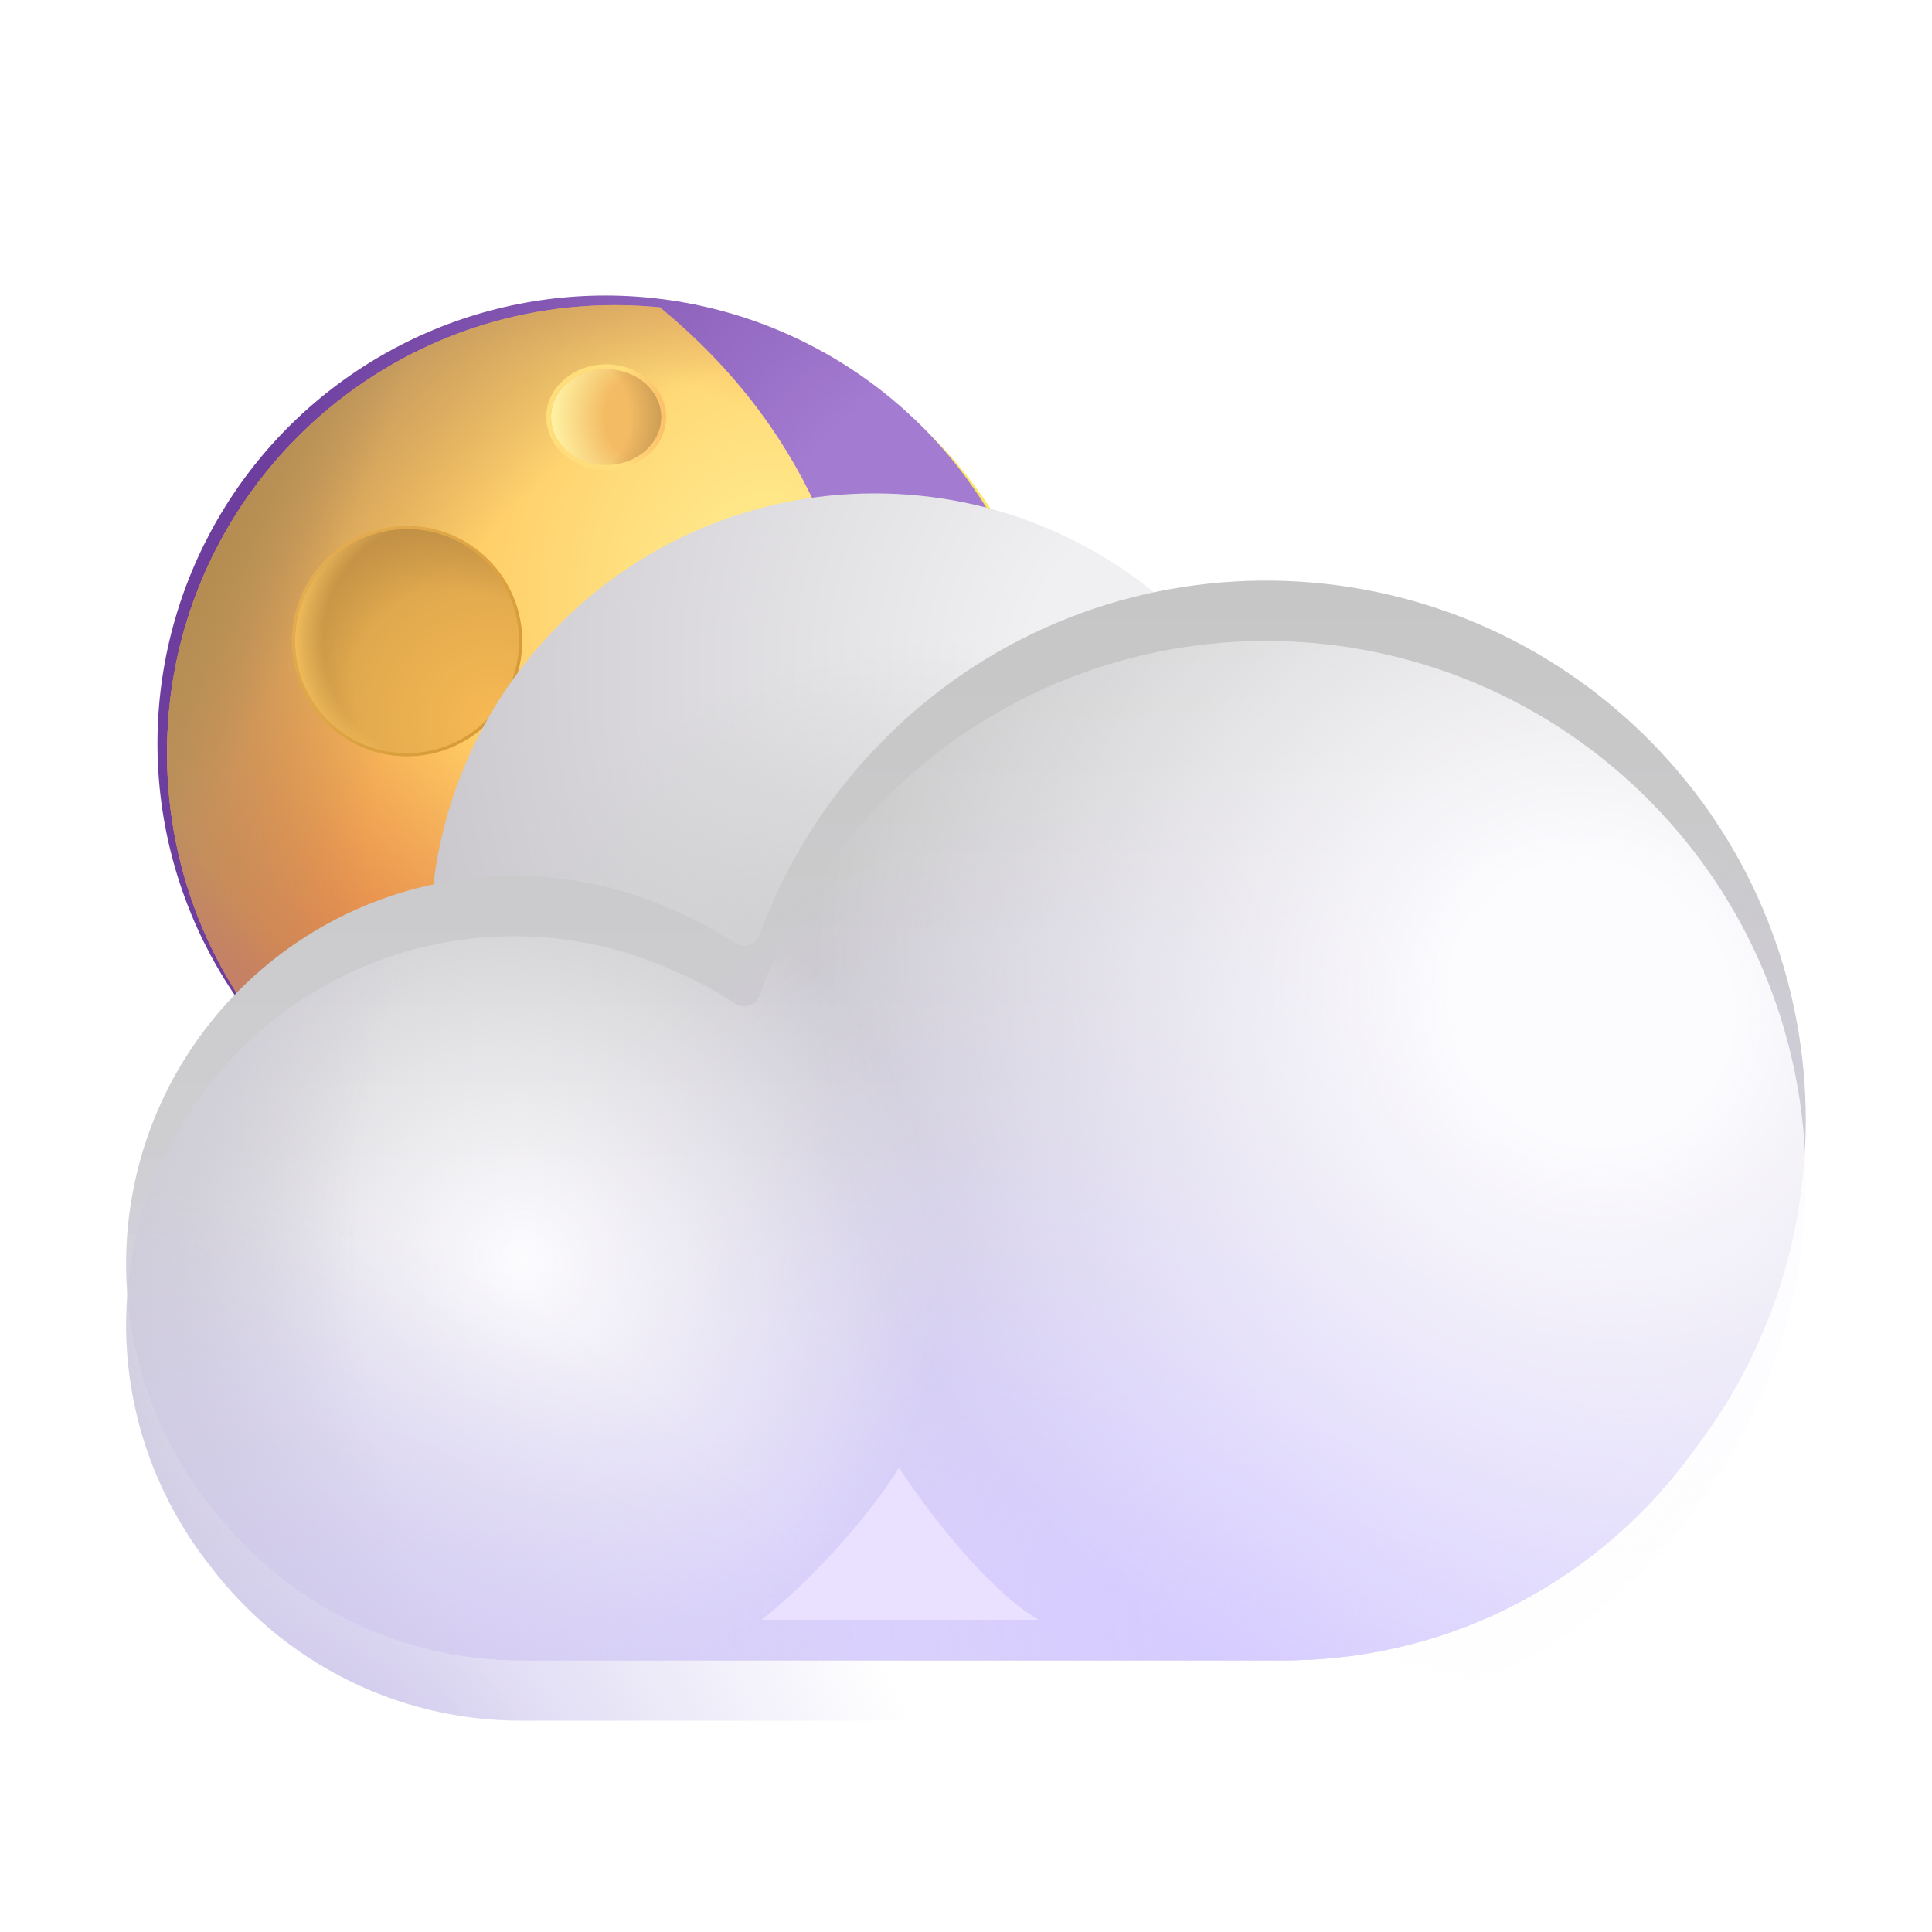 <?xml version="1.0" encoding="UTF-8" standalone="no"?>
<svg
   width="32"
   height="32"
   viewBox="0 0 32 32"
   fill="none"
   version="1.1"
   id="svg72"
   sodipodi:docname="moon_behind_large_cloud_color.svg"
   inkscape:version="1.3.2 (091e20e, 2023-11-25, custom)"
   xmlns:inkscape="http://www.inkscape.org/namespaces/inkscape"
   xmlns:sodipodi="http://sodipodi.sourceforge.net/DTD/sodipodi-0.dtd"
   xmlns="http://www.w3.org/2000/svg"
   xmlns:svg="http://www.w3.org/2000/svg">
  <sodipodi:namedview
     id="namedview72"
     pagecolor="#ffffff"
     bordercolor="#000000"
     borderopacity="0.25"
     inkscape:showpageshadow="2"
     inkscape:pageopacity="0.0"
     inkscape:pagecheckerboard="0"
     inkscape:deskcolor="#d1d1d1"
     inkscape:zoom="34.34375"
     inkscape:cx="16"
     inkscape:cy="16"
     inkscape:window-width="2560"
     inkscape:window-height="1334"
     inkscape:window-x="-11"
     inkscape:window-y="-11"
     inkscape:window-maximized="1"
     inkscape:current-layer="svg72" />
  <g
     style="fill:none"
     id="g67"
     transform="matrix(0.53,0,0,0.53,1.707,3.994)">
    <circle
       cx="16"
       cy="16"
       r="14"
       fill="url(#paint0_radial_18_13993)"
       id="circle1"
       style="fill:url(#paint0_radial_18_13993)" />
    <g
       filter="url(#filter0_i_18_13993)"
       id="g2">
      <circle
         cx="16"
         cy="16"
         r="14"
         fill="url(#paint1_radial_18_13993)"
         id="circle2"
         style="fill:url(#paint1_radial_18_13993)" />
    </g>
    <circle
       cx="15.5"
       cy="5.5"
       r="1.5"
       fill="url(#paint2_linear_18_13993)"
       id="circle3"
       style="fill:url(#paint2_linear_18_13993)" />
    <circle
       cx="22.5"
       cy="11.5"
       r="2.5"
       fill="url(#paint3_radial_18_13993)"
       id="circle4"
       style="fill:url(#paint3_radial_18_13993)" />
    <circle
       cx="22.5"
       cy="11.5"
       r="2.5"
       fill="url(#paint4_radial_18_13993)"
       id="circle5"
       style="fill:url(#paint4_radial_18_13993)" />
    <g
       filter="url(#filter1_f_18_13993)"
       id="g6">
      <circle
         cx="22.5"
         cy="11.5"
         r="2.5"
         stroke="url(#paint5_linear_18_13993)"
         stroke-width="0.2"
         id="circle6"
         style="stroke:url(#paint5_linear_18_13993)" />
    </g>
    <path
       d="M 10.189,28.741 C 8.023,27.751 6.154,26.226 4.75,24.335 5.391,23.522 6.385,23 7.5,23 9.433,23 11,24.567 11,26.5 c 0,0.852 -0.305,1.634 -0.811,2.241 z"
       fill="url(#paint6_linear_18_13993)"
       id="path6-4"
       style="fill:url(#paint6_linear_18_13993)" />
    <path
       d="M 10.189,28.741 C 8.023,27.751 6.154,26.226 4.75,24.335 5.391,23.522 6.385,23 7.5,23 9.433,23 11,24.567 11,26.5 c 0,0.852 -0.305,1.634 -0.811,2.241 z"
       fill="url(#paint7_linear_18_13993)"
       id="path7-9"
       style="fill:url(#paint7_linear_18_13993)" />
    <g
       filter="url(#filter2_f_18_13993)"
       id="g8">
      <path
         d="M 28.877,21.316 C 28.434,21.113 27.941,21 27.422,21 c -1.933,0 -3.5,1.567 -3.5,3.5 0,0.891 0.333,1.705 0.882,2.323"
         stroke="url(#paint8_linear_18_13993)"
         stroke-width="0.2"
         id="path8-1"
         style="stroke:url(#paint8_linear_18_13993)" />
    </g>
    <path
       d="M 28.955,21.316 C 28.069,23.475 26.658,25.363 24.882,26.823 24.333,26.205 24,25.391 24,24.5 24,22.567 25.567,21 27.5,21 c 0.519,0 1.012,0.113 1.455,0.316 z"
       fill="url(#paint9_linear_18_13993)"
       id="path9-6"
       style="fill:url(#paint9_linear_18_13993)" />
    <path
       d="M 28.955,21.316 C 28.069,23.475 26.658,25.363 24.882,26.823 24.333,26.205 24,25.391 24,24.5 24,22.567 25.567,21 27.5,21 c 0.519,0 1.012,0.113 1.455,0.316 z"
       fill="url(#paint10_radial_18_13993)"
       id="path10-9"
       style="fill:url(#paint10_radial_18_13993)" />
    <circle
       cx="16.5"
       cy="21.5"
       r="2.5"
       fill="url(#paint11_linear_18_13993)"
       id="circle10"
       style="fill:url(#paint11_linear_18_13993)" />
    <path
       d="M 17.4,2.069 C 16.939,2.023 16.472,2 16,2 8.268,2 2,8.268 2,16 c 0,7.732 6.268,14 14,14 0.472,0 0.939,-0.023 1.399,-0.069 C 21.429,26.63 24,21.615 24,16 24,15.247 23.939,14.376 23.792,13.649 22.698,13.201 22,12.255 22,11 22,10.297 22.184,9.497 22.589,8.986 21.445,6.213 19.686,3.942 17.4,2.069 Z"
       fill="url(#paint12_radial_18_13993)"
       id="path11-6"
       style="fill:url(#paint12_radial_18_13993)" />
    <path
       d="M 17.4,2.069 C 16.939,2.023 16.472,2 16,2 8.268,2 2,8.268 2,16 c 0,7.732 6.268,14 14,14 0.472,0 0.939,-0.023 1.399,-0.069 C 21.429,26.63 24,21.615 24,16 24,15.247 23.939,14.376 23.792,13.649 22.698,13.201 22,12.255 22,11 22,10.297 22.184,9.497 22.589,8.986 21.445,6.213 19.686,3.942 17.4,2.069 Z"
       fill="url(#paint13_radial_18_13993)"
       id="path12-9"
       style="fill:url(#paint13_radial_18_13993)" />
    <path
       d="M 17.4,2.069 C 16.939,2.023 16.472,2 16,2 8.268,2 2,8.268 2,16 c 0,7.732 6.268,14 14,14 0.472,0 0.939,-0.023 1.399,-0.069 C 21.429,26.63 24,21.615 24,16 24,15.247 23.939,14.376 23.792,13.649 22.698,13.201 22,12.255 22,11 22,10.297 22.184,9.497 22.589,8.986 21.445,6.213 19.686,3.942 17.4,2.069 Z"
       fill="url(#paint14_radial_18_13993)"
       id="path13-1"
       style="fill:url(#paint14_radial_18_13993)" />
    <path
       d="M 17.4,2.069 C 16.939,2.023 16.472,2 16,2 8.268,2 2,8.268 2,16 c 0,7.732 6.268,14 14,14 0.472,0 0.939,-0.023 1.399,-0.069 C 21.429,26.63 24,21.615 24,16 24,15.247 23.939,14.376 23.792,13.649 22.698,13.201 22,12.255 22,11 22,10.297 22.184,9.497 22.589,8.986 21.445,6.213 19.686,3.942 17.4,2.069 Z"
       fill="url(#paint15_radial_18_13993)"
       id="path14-8"
       style="fill:url(#paint15_radial_18_13993)" />
    <path
       d="M 17.4,2.069 C 16.939,2.023 16.472,2 16,2 8.268,2 2,8.268 2,16 c 0,7.732 6.268,14 14,14 0.472,0 0.939,-0.023 1.399,-0.069 C 21.429,26.63 24,21.615 24,16 24,15.247 23.939,14.376 23.792,13.649 22.698,13.201 22,12.255 22,11 22,10.297 22.184,9.497 22.589,8.986 21.445,6.213 19.686,3.942 17.4,2.069 Z"
       fill="url(#paint16_radial_18_13993)"
       id="path15-9"
       style="fill:url(#paint16_radial_18_13993)" />
    <circle
       cx="16.5"
       cy="21.5"
       r="2.5"
       fill="url(#paint17_linear_18_13993)"
       id="circle15"
       style="fill:url(#paint17_linear_18_13993)" />
    <g
       filter="url(#filter3_f_18_13993)"
       id="g18-8">
      <circle
         cx="16.5"
         cy="21.5"
         r="2.5"
         fill="url(#paint18_radial_18_13993)"
         id="circle16"
         style="fill:url(#paint18_radial_18_13993)" />
      <circle
         cx="16.5"
         cy="21.5"
         r="2.5"
         fill="url(#paint19_radial_18_13993)"
         id="circle17"
         style="fill:url(#paint19_radial_18_13993)" />
      <circle
         cx="16.5"
         cy="21.5"
         r="2.575"
         stroke="url(#paint20_linear_18_13993)"
         stroke-width="0.15"
         id="circle18"
         style="stroke:url(#paint20_linear_18_13993)" />
    </g>
    <circle
       cx="9.5"
       cy="12.5"
       r="3.5"
       fill="url(#paint21_linear_18_13993)"
       id="circle19"
       style="fill:url(#paint21_linear_18_13993)" />
    <circle
       cx="9.5"
       cy="12.5"
       r="3.5"
       fill="url(#paint22_linear_18_13993)"
       id="circle20"
       style="fill:url(#paint22_linear_18_13993)" />
    <g
       filter="url(#filter4_f_18_13993)"
       id="g20">
      <circle
         cx="9.5"
         cy="12.5"
         transform="rotate(-90,9.5,12.5)"
         stroke="url(#paint23_linear_18_13993)"
         stroke-width="0.2"
         id="ellipse20"
         r="3.5"
         style="stroke:url(#paint23_linear_18_13993)" />
    </g>
    <circle
       cx="9.5"
       cy="12.5"
       transform="rotate(-90,9.5,12.5)"
       fill="url(#paint24_radial_18_13993)"
       id="ellipse21"
       r="3.5"
       style="fill:url(#paint24_radial_18_13993)" />
    <circle
       cx="9.5"
       cy="12.5"
       transform="rotate(-90,9.5,12.5)"
       fill="url(#paint25_radial_18_13993)"
       id="ellipse22"
       r="3.5"
       style="fill:url(#paint25_radial_18_13993)" />
    <circle
       cx="9.5"
       cy="12.5"
       transform="rotate(-90,9.5,12.5)"
       fill="url(#paint26_radial_18_13993)"
       id="ellipse23"
       r="3.5"
       style="fill:url(#paint26_radial_18_13993)" />
    <g
       filter="url(#filter5_f_18_13993)"
       id="g25">
      <ellipse
         cx="15.724"
         cy="5.5"
         rx="1.724"
         ry="1.5"
         fill="url(#paint27_radial_18_13993)"
         id="ellipse24"
         style="fill:url(#paint27_radial_18_13993)" />
      <ellipse
         cx="15.724"
         cy="5.5"
         rx="1.724"
         ry="1.5"
         fill="url(#paint28_radial_18_13993)"
         id="ellipse25"
         style="fill:url(#paint28_radial_18_13993)" />
      <path
         d="m 15.724,7.075 c 0.984,0 1.799,-0.696 1.799,-1.575 0,-0.879 -0.816,-1.575 -1.799,-1.575 -0.984,0 -1.799,0.696 -1.799,1.575 0,0.879 0.816,1.575 1.799,1.575 z"
         stroke="url(#paint29_linear_18_13993)"
         stroke-width="0.15"
         id="path25"
         style="stroke:url(#paint29_linear_18_13993)" />
    </g>
    <g
       filter="url(#filter6_f_18_13993)"
       id="g26">
      <path
         d="M 22.139,9.038 C 21.084,9.228 20,10.119 20,11.5 c 0,1.381 1.119,2.5 2.5,2.5 0.431,0 0.635,-0.047 0.989,-0.239"
         stroke="#fffbaf"
         stroke-width="0.25"
         id="path26" />
    </g>
    <g
       filter="url(#filter7_f_18_13993)"
       id="g27">
      <path
         d="M 10.348,28.636 C 8.182,27.646 6.312,26.121 4.909,24.23 5.55,23.417 6.469,22.974 7.585,22.974 c 1.933,0 3.328,1.724 3.415,3.424 0,0.852 -0.146,1.631 -0.652,2.238 z"
         stroke="url(#paint30_linear_18_13993)"
         stroke-width="0.2"
         id="path27"
         style="stroke:url(#paint30_linear_18_13993)" />
    </g>
    <path
       d="M 22.589,9.002 C 22.559,9.001 22.53,9 22.5,9 21.119,9 20,10.119 20,11.5 c 0,1.381 1.119,2.5 2.5,2.5 0.431,0 0.929,-0.185 1.283,-0.377 C 22.783,13.137 22,12.187 22,11 22,10.361 22.087,9.834 22.589,9.002 Z"
       fill="url(#paint31_radial_18_13993)"
       id="path28"
       style="fill:url(#paint31_radial_18_13993)" />
    <path
       d="M 10.189,28.741 C 8.023,27.751 6.154,26.226 4.75,24.335 5.391,23.522 6.385,23 7.5,23 9.433,23 11,24.567 11,26.5 c 0,0.852 -0.305,1.634 -0.811,2.241 z"
       fill="url(#paint32_linear_18_13993)"
       id="path29"
       style="fill:url(#paint32_linear_18_13993)" />
    <path
       d="M 10.189,28.741 C 8.023,27.751 6.154,26.226 4.75,24.335 5.391,23.522 6.385,23 7.5,23 9.433,23 11,24.567 11,26.5 c 0,0.852 -0.305,1.634 -0.811,2.241 z"
       fill="url(#paint33_radial_18_13993)"
       id="path30"
       style="fill:url(#paint33_radial_18_13993)" />
  </g>
  <path
     d="m 14.484,22.888 c 4.064,0 7.358,-3.294 7.358,-7.358 0,-4.064 -3.294,-7.358 -7.358,-7.358 -4.064,0 -7.358,3.294 -7.358,7.358 0,4.064 3.294,7.358 7.358,7.358 z"
     fill="url(#paint13_radial_18_15105)"
     id="path14"
     style="fill:url(#paint13_radial_18_15105)" />
  <path
     d="m 14.484,22.888 c 4.064,0 7.358,-3.294 7.358,-7.358 0,-4.064 -3.294,-7.358 -7.358,-7.358 -4.064,0 -7.358,3.294 -7.358,7.358 0,4.064 3.294,7.358 7.358,7.358 z"
     fill="url(#paint14_radial_18_15105)"
     id="path15"
     style="fill:url(#paint14_radial_18_15105)" />
  <g
     filter="url(#filter1_i_18_15105)"
     id="g18"
     transform="translate(0,-1.5)">
    <path
       d="m 27.217,14.659 c -3.534,-3.444 -9.189,-3.385 -12.633,0.149 -0.919,0.937 -1.581,2.025 -2.007,3.185 -0.059,0.16 -0.256,0.223 -0.399,0.129 -0.309,-0.204 -0.639,-0.383 -0.98,-0.527 -0.816,-0.378 -1.722,-0.587 -2.678,-0.587 -3.554,0 -6.431,2.877 -6.431,6.431 0,1.513 0.528,2.907 1.404,4.012 C 4.679,29.005 6.54,30 8.641,30 c 2.529,0 9.796,0 12.633,0 2.807,0 5.286,-1.384 6.799,-3.504 2.708,-3.544 2.419,-8.641 -0.856,-11.837 z"
       fill="url(#paint15_linear_18_15105)"
       id="path16"
       style="fill:url(#paint15_linear_18_15105)" />
    <path
       d="m 27.217,14.659 c -3.534,-3.444 -9.189,-3.385 -12.633,0.149 -0.919,0.937 -1.581,2.025 -2.007,3.185 -0.059,0.16 -0.256,0.223 -0.399,0.129 -0.309,-0.204 -0.639,-0.383 -0.98,-0.527 -0.816,-0.378 -1.722,-0.587 -2.678,-0.587 -3.554,0 -6.431,2.877 -6.431,6.431 0,1.513 0.528,2.907 1.404,4.012 C 4.679,29.005 6.54,30 8.641,30 c 2.529,0 9.796,0 12.633,0 2.807,0 5.286,-1.384 6.799,-3.504 2.708,-3.544 2.419,-8.641 -0.856,-11.837 z"
       fill="url(#paint16_linear_18_15105)"
       id="path17"
       style="fill:url(#paint16_linear_18_15105)" />
    <path
       d="m 27.217,14.659 c -3.534,-3.444 -9.189,-3.385 -12.633,0.149 -0.919,0.937 -1.581,2.025 -2.007,3.185 -0.059,0.16 -0.256,0.223 -0.399,0.129 -0.309,-0.204 -0.639,-0.383 -0.98,-0.527 -0.816,-0.378 -1.722,-0.587 -2.678,-0.587 -3.554,0 -6.431,2.877 -6.431,6.431 0,1.513 0.528,2.907 1.404,4.012 C 4.679,29.005 6.54,30 8.641,30 c 2.529,0 9.796,0 12.633,0 2.807,0 5.286,-1.384 6.799,-3.504 2.708,-3.544 2.419,-8.641 -0.856,-11.837 z"
       fill="url(#paint17_radial_18_15105)"
       id="path18"
       style="fill:url(#paint17_radial_18_15105)" />
  </g>
  <path
     d="m 27.217,13.159 c -3.534,-3.444 -9.189,-3.385 -12.633,0.149 -0.919,0.937 -1.581,2.025 -2.007,3.185 -0.059,0.16 -0.256,0.223 -0.399,0.129 -0.309,-0.204 -0.639,-0.383 -0.98,-0.527 -0.816,-0.378 -1.722,-0.587 -2.678,-0.587 -3.554,0 -6.431,2.877 -6.431,6.431 0,1.513 0.528,2.907 1.404,4.012 1.185,1.553 3.046,2.549 5.147,2.549 2.529,0 9.796,0 12.633,0 2.807,0 5.286,-1.384 6.799,-3.504 2.708,-3.544 2.419,-8.641 -0.856,-11.837 z"
     fill="url(#paint18_radial_18_15105)"
     id="path19"
     style="fill:url(#paint18_radial_18_15105)" />
  <path
     d="m 27.217,13.159 c -3.534,-3.444 -9.189,-3.385 -12.633,0.149 -0.919,0.937 -1.581,2.025 -2.007,3.185 -0.059,0.16 -0.256,0.223 -0.399,0.129 -0.309,-0.204 -0.639,-0.383 -0.98,-0.527 -0.816,-0.378 -1.722,-0.587 -2.678,-0.587 -3.554,0 -6.431,2.877 -6.431,6.431 0,1.513 0.528,2.907 1.404,4.012 1.185,1.553 3.046,2.549 5.147,2.549 2.529,0 9.796,0 12.633,0 2.807,0 5.286,-1.384 6.799,-3.504 2.708,-3.544 2.419,-8.641 -0.856,-11.837 z"
     fill="url(#paint19_radial_18_15105)"
     id="path20"
     style="fill:url(#paint19_radial_18_15105)" />
  <path
     d="m 27.217,13.159 c -3.534,-3.444 -9.189,-3.385 -12.633,0.149 -0.919,0.937 -1.581,2.025 -2.007,3.185 -0.059,0.16 -0.256,0.223 -0.399,0.129 -0.309,-0.204 -0.639,-0.383 -0.98,-0.527 -0.816,-0.378 -1.722,-0.587 -2.678,-0.587 -3.554,0 -6.431,2.877 -6.431,6.431 0,1.513 0.528,2.907 1.404,4.012 1.185,1.553 3.046,2.549 5.147,2.549 2.529,0 9.796,0 12.633,0 2.807,0 5.286,-1.384 6.799,-3.504 2.708,-3.544 2.419,-8.641 -0.856,-11.837 z"
     fill="url(#paint20_radial_18_15105)"
     id="path21"
     style="fill:url(#paint20_radial_18_15105)" />
  <path
     d="m 27.217,13.159 c -3.534,-3.444 -9.189,-3.385 -12.633,0.149 -0.919,0.937 -1.581,2.025 -2.007,3.185 -0.059,0.16 -0.256,0.223 -0.399,0.129 -0.309,-0.204 -0.639,-0.383 -0.98,-0.527 -0.816,-0.378 -1.722,-0.587 -2.678,-0.587 -3.554,0 -6.431,2.877 -6.431,6.431 0,1.513 0.528,2.907 1.404,4.012 1.185,1.553 3.046,2.549 5.147,2.549 2.529,0 9.796,0 12.633,0 2.807,0 5.286,-1.384 6.799,-3.504 2.708,-3.544 2.419,-8.641 -0.856,-11.837 z"
     fill="url(#paint21_radial_18_15105)"
     id="path22"
     style="fill:url(#paint21_radial_18_15105)" />
  <g
     filter="url(#filter2_f_18_15105)"
     id="g23"
     transform="translate(0,-1.5)">
    <path
       d="m 14.892,25.811 c -0.767,1.199 -1.839,2.178 -2.278,2.518 h 4.586 c -0.887,-0.527 -1.908,-1.898 -2.308,-2.518 z"
       fill="#eae0ff"
       id="path23" />
  </g>
  <defs
     id="defs72">
    <filter
       id="filter0_d_18_15105"
       x="3.617"
       y="7.989"
       width="12.383"
       height="12.383"
       filterUnits="userSpaceOnUse"
       color-interpolation-filters="sRGB">
      <feFlood
         flood-opacity="0"
         result="BackgroundImageFix"
         id="feFlood23" />
      <feColorMatrix
         in="SourceAlpha"
         type="matrix"
         values="0 0 0 0 0 0 0 0 0 0 0 0 0 0 0 0 0 0 127 0"
         result="hardAlpha"
         id="feColorMatrix23" />
      <feOffset
         dx="-0.3"
         dy="0.3"
         id="feOffset23" />
      <feGaussianBlur
         stdDeviation="0.15"
         id="feGaussianBlur23" />
      <feComposite
         in2="hardAlpha"
         operator="out"
         id="feComposite23" />
      <feColorMatrix
         type="matrix"
         values="0 0 0 0 0.922 0 0 0 0 0.475 0 0 0 0 0.133 0 0 0 1 0"
         id="feColorMatrix24" />
      <feBlend
         mode="normal"
         in2="BackgroundImageFix"
         result="effect1_dropShadow_18_15105"
         id="feBlend24" />
      <feBlend
         mode="normal"
         in="SourceGraphic"
         in2="effect1_dropShadow_18_15105"
         result="shape"
         id="feBlend25" />
    </filter>
    <filter
       id="filter1_i_18_15105"
       x="2.091"
       y="11.116"
       width="27.819"
       height="18.884"
       filterUnits="userSpaceOnUse"
       color-interpolation-filters="sRGB">
      <feFlood
         flood-opacity="0"
         result="BackgroundImageFix"
         id="feFlood25" />
      <feBlend
         mode="normal"
         in="SourceGraphic"
         in2="BackgroundImageFix"
         result="shape"
         id="feBlend26" />
      <feColorMatrix
         in="SourceAlpha"
         type="matrix"
         values="0 0 0 0 0 0 0 0 0 0 0 0 0 0 0 0 0 0 127 0"
         result="hardAlpha"
         id="feColorMatrix26" />
      <feOffset
         dy="-1"
         id="feOffset26" />
      <feGaussianBlur
         stdDeviation="1"
         id="feGaussianBlur26" />
      <feComposite
         in2="hardAlpha"
         operator="arithmetic"
         k2="-1"
         k3="1"
         id="feComposite26" />
      <feColorMatrix
         type="matrix"
         values="0 0 0 0 0.816 0 0 0 0 0.784 0 0 0 0 0.957 0 0 0 1 0"
         id="feColorMatrix27" />
      <feBlend
         mode="normal"
         in2="shape"
         result="effect1_innerShadow_18_15105"
         id="feBlend27" />
    </filter>
    <filter
       id="filter2_f_18_15105"
       x="11.114"
       y="24.311"
       width="7.586"
       height="5.518"
       filterUnits="userSpaceOnUse"
       color-interpolation-filters="sRGB">
      <feFlood
         flood-opacity="0"
         result="BackgroundImageFix"
         id="feFlood27" />
      <feBlend
         mode="normal"
         in="SourceGraphic"
         in2="BackgroundImageFix"
         result="shape"
         id="feBlend28" />
      <feGaussianBlur
         stdDeviation="0.75"
         result="effect1_foregroundBlur_18_15105"
         id="feGaussianBlur28" />
    </filter>
    <linearGradient
       id="paint0_linear_18_15105"
       x1="14.684"
       y1="8.767"
       x2="6.266"
       y2="19.508"
       gradientUnits="userSpaceOnUse">
      <stop
         stop-color="#FC8B23"
         id="stop28" />
      <stop
         offset="1"
         stop-color="#E67639"
         id="stop29" />
    </linearGradient>
    <radialGradient
       id="paint1_radial_18_15105"
       cx="0"
       cy="0"
       r="1"
       gradientUnits="userSpaceOnUse"
       gradientTransform="translate(11.526 6.887) rotate(138.155) scale(2.072 1.828)">
      <stop
         offset="0.3"
         stop-color="#FFA13A"
         id="stop30" />
      <stop
         offset="1"
         stop-color="#FFA13A"
         stop-opacity="0"
         id="stop31" />
    </radialGradient>
    <radialGradient
       id="paint2_radial_18_15105"
       cx="0"
       cy="0"
       r="1"
       gradientUnits="userSpaceOnUse"
       gradientTransform="translate(6.134 6.232) rotate(67.811) scale(3.294 2.907)">
      <stop
         offset="0.3"
         stop-color="#FF942A"
         id="stop32" />
      <stop
         offset="1"
         stop-color="#FF942A"
         stop-opacity="0"
         id="stop33" />
    </radialGradient>
    <radialGradient
       id="paint3_radial_18_15105"
       cx="0"
       cy="0"
       r="1"
       gradientUnits="userSpaceOnUse"
       gradientTransform="translate(14.982 9.306) rotate(-164.745) scale(1.314 1.819)">
      <stop
         offset="0.3"
         stop-color="#FFA13D"
         id="stop34" />
      <stop
         offset="1"
         stop-color="#FFA13D"
         stop-opacity="0"
         id="stop35" />
    </radialGradient>
    <radialGradient
       id="paint4_radial_18_15105"
       cx="0"
       cy="0"
       r="1"
       gradientUnits="userSpaceOnUse"
       gradientTransform="translate(17.632 11.218) rotate(154.195) scale(2.329 1.72)">
      <stop
         offset="0.3"
         stop-color="#FFA13D"
         id="stop36" />
      <stop
         offset="1"
         stop-color="#FFA13D"
         stop-opacity="0"
         id="stop37" />
    </radialGradient>
    <radialGradient
       id="paint5_radial_18_15105"
       cx="0"
       cy="0"
       r="1"
       gradientUnits="userSpaceOnUse"
       gradientTransform="translate(18.139 15.158) rotate(-173.379) scale(2.598 1.464)">
      <stop
         offset="0.3"
         stop-color="#FFA13D"
         id="stop38" />
      <stop
         offset="1"
         stop-color="#FFA13D"
         stop-opacity="0"
         id="stop39" />
    </radialGradient>
    <radialGradient
       id="paint6_radial_18_15105"
       cx="0"
       cy="0"
       r="1"
       gradientUnits="userSpaceOnUse"
       gradientTransform="translate(15.811 18.177) rotate(-43.964) scale(2.357 2.27)">
      <stop
         stop-color="#E0762A"
         id="stop40" />
      <stop
         offset="1"
         stop-color="#E0762A"
         stop-opacity="0"
         id="stop41" />
    </radialGradient>
    <radialGradient
       id="paint7_radial_18_15105"
       cx="0"
       cy="0"
       r="1"
       gradientUnits="userSpaceOnUse"
       gradientTransform="translate(4.89 17.624) rotate(-127.747) scale(1.807 1.74)">
      <stop
         stop-color="#E0762A"
         id="stop42" />
      <stop
         offset="1"
         stop-color="#E0762A"
         stop-opacity="0"
         id="stop43" />
    </radialGradient>
    <radialGradient
       id="paint8_radial_18_15105"
       cx="0"
       cy="0"
       r="1"
       gradientUnits="userSpaceOnUse"
       gradientTransform="translate(2.425 11.518) rotate(25.278) scale(1.835 2.217)">
      <stop
         stop-color="#F0851D"
         id="stop44" />
      <stop
         offset="1"
         stop-color="#F0851D"
         stop-opacity="0"
         id="stop45" />
    </radialGradient>
    <radialGradient
       id="paint9_radial_18_15105"
       cx="0"
       cy="0"
       r="1"
       gradientUnits="userSpaceOnUse"
       gradientTransform="translate(13.376 20.793) rotate(-142.487) scale(2.139 2.018)">
      <stop
         offset="0.337"
         stop-color="#E3745B"
         id="stop46" />
      <stop
         offset="1"
         stop-color="#E3745B"
         stop-opacity="0"
         id="stop47" />
    </radialGradient>
    <radialGradient
       id="paint10_radial_18_15105"
       cx="0"
       cy="0"
       r="1"
       gradientUnits="userSpaceOnUse"
       gradientTransform="translate(13.452 10.468) rotate(117.739) scale(10.513 12.983)">
      <stop
         offset="0.172"
         stop-color="#FFD13D"
         id="stop48" />
      <stop
         offset="1"
         stop-color="#DCA21C"
         id="stop49" />
      <stop
         offset="1"
         stop-color="#D89A29"
         id="stop50" />
    </radialGradient>
    <radialGradient
       id="paint11_radial_18_15105"
       cx="0"
       cy="0"
       r="1"
       gradientUnits="userSpaceOnUse"
       gradientTransform="translate(8.014 17.273) rotate(-140.631) scale(3.667 3.096)">
      <stop
         offset="0.341"
         stop-color="#DCA225"
         id="stop51" />
      <stop
         offset="1"
         stop-color="#DCA225"
         stop-opacity="0"
         id="stop52" />
    </radialGradient>
    <radialGradient
       id="paint12_radial_18_15105"
       cx="0"
       cy="0"
       r="1"
       gradientUnits="userSpaceOnUse"
       gradientTransform="translate(14.921 12.875) rotate(168.299) scale(12.547 10.593)">
      <stop
         offset="0.62"
         stop-color="#DCA225"
         stop-opacity="0"
         id="stop53" />
      <stop
         offset="1"
         stop-color="#DCA225"
         id="stop54" />
    </radialGradient>
    <radialGradient
       id="paint13_radial_18_15105"
       cx="0"
       cy="0"
       r="1"
       gradientUnits="userSpaceOnUse"
       gradientTransform="matrix(-13.396,0.782,-0.782,-13.396,19.878,11.159)">
      <stop
         offset="0.211"
         stop-color="#F0EFF1"
         id="stop55" />
      <stop
         offset="1"
         stop-color="#C9C7CC"
         id="stop56" />
    </radialGradient>
    <radialGradient
       id="paint14_radial_18_15105"
       cx="0"
       cy="0"
       r="1"
       gradientUnits="userSpaceOnUse"
       gradientTransform="matrix(-2.542,-4.889,6.703,-3.485,13.717,16.635)">
      <stop
         stop-color="#CDCDCE"
         id="stop57" />
      <stop
         offset="1"
         stop-color="#CDCDCE"
         stop-opacity="0"
         id="stop58" />
    </radialGradient>
    <linearGradient
       id="paint15_linear_18_15105"
       x1="16"
       y1="12.116"
       x2="16"
       y2="30"
       gradientUnits="userSpaceOnUse">
      <stop
         stop-color="#C7C6C6"
         id="stop59" />
      <stop
         offset="1"
         stop-color="#D5D4DA"
         id="stop60" />
    </linearGradient>
    <linearGradient
       id="paint16_linear_18_15105"
       x1="18.842"
       y1="29.038"
       x2="18.842"
       y2="21.574"
       gradientUnits="userSpaceOnUse">
      <stop
         stop-color="#DED7FA"
         id="stop61" />
      <stop
         offset="1"
         stop-color="#DED7FA"
         stop-opacity="0"
         id="stop62" />
    </linearGradient>
    <radialGradient
       id="paint17_radial_18_15105"
       cx="0"
       cy="0"
       r="1"
       gradientUnits="userSpaceOnUse"
       gradientTransform="matrix(-6.992,-12.191,12.797,-7.339,20.904,29.136)">
      <stop
         stop-color="#D5CBFF"
         id="stop63" />
      <stop
         offset="1"
         stop-color="#D5CBFF"
         stop-opacity="0"
         id="stop64" />
    </radialGradient>
    <radialGradient
       id="paint18_radial_18_15105"
       cx="0"
       cy="0"
       r="1"
       gradientUnits="userSpaceOnUse"
       gradientTransform="matrix(-10.064,7.358,-7.893,-10.796,26.306,16.629)">
      <stop
         offset="0.179"
         stop-color="#FCFBFE"
         id="stop65" />
      <stop
         offset="1"
         stop-color="#FCFBFE"
         stop-opacity="0"
         id="stop66" />
    </radialGradient>
    <radialGradient
       id="paint19_radial_18_15105"
       cx="0"
       cy="0"
       r="1"
       gradientUnits="userSpaceOnUse"
       gradientTransform="matrix(-5.531,3.953,-4.143,-5.796,8.706,20.878)">
      <stop
         stop-color="#FCFBFE"
         id="stop67" />
      <stop
         offset="1"
         stop-color="#FCFBFE"
         stop-opacity="0"
         id="stop68" />
    </radialGradient>
    <radialGradient
       id="paint20_radial_18_15105"
       cx="0"
       cy="0"
       r="1"
       gradientUnits="userSpaceOnUse"
       gradientTransform="matrix(-23.063,5.471,-4.309,-18.163,25.154,19.028)">
      <stop
         offset="0.815"
         stop-color="#CECCD7"
         stop-opacity="0"
         id="stop69" />
      <stop
         offset="1"
         stop-color="#CECCD7"
         id="stop70" />
    </radialGradient>
    <radialGradient
       id="paint21_radial_18_15105"
       cx="0"
       cy="0"
       r="1"
       gradientUnits="userSpaceOnUse"
       gradientTransform="matrix(5.294,-6.372,8.793,7.305,5.711,29.512)">
      <stop
         stop-color="#D0C9EE"
         id="stop71" />
      <stop
         offset="1"
         stop-color="#D0C9EE"
         stop-opacity="0"
         id="stop72" />
    </radialGradient>
    <radialGradient
       id="paint0_radial_18_13993"
       cx="0"
       cy="0"
       r="1"
       gradientUnits="userSpaceOnUse"
       gradientTransform="matrix(-17,18,-18,-17,21.5,9.5)">
      <stop
         stop-color="#FEED6E"
         id="stop38-9" />
      <stop
         offset="1"
         stop-color="#F7CA32"
         id="stop39-3" />
    </radialGradient>
    <filter
       id="filter0_i_18_13993"
       x="1.7"
       y="1.7"
       width="28.3"
       height="28.3"
       filterUnits="userSpaceOnUse"
       color-interpolation-filters="sRGB">
      <feFlood
         flood-opacity="0"
         result="BackgroundImageFix"
         id="feFlood30" />
      <feBlend
         mode="normal"
         in="SourceGraphic"
         in2="BackgroundImageFix"
         result="shape"
         id="feBlend30-0" />
      <feColorMatrix
         in="SourceAlpha"
         type="matrix"
         values="0 0 0 0 0 0 0 0 0 0 0 0 0 0 0 0 0 0 127 0"
         result="hardAlpha"
         id="feColorMatrix30-2" />
      <feOffset
         dx="-0.3"
         dy="-0.3"
         id="feOffset30-7" />
      <feGaussianBlur
         stdDeviation="0.5"
         id="feGaussianBlur30-1" />
      <feComposite
         in2="hardAlpha"
         operator="arithmetic"
         k2="-1"
         k3="1"
         id="feComposite30-7"
         k1="0"
         k4="0" />
      <feColorMatrix
         type="matrix"
         values="0 0 0 0 0.569 0 0 0 0 0.455 0 0 0 0 0.706 0 0 0 1 0"
         id="feColorMatrix31-0" />
      <feBlend
         mode="normal"
         in2="shape"
         result="effect1_innerShadow_18_13993"
         id="feBlend31-6" />
    </filter>
    <radialGradient
       id="paint1_radial_18_13993"
       cx="0"
       cy="0"
       r="1"
       gradientUnits="userSpaceOnUse"
       gradientTransform="matrix(-7.625,19.5,-19.5,-7.625,26.216,9.381)">
      <stop
         offset="0.214"
         stop-color="#A37BD0"
         id="stop40-2" />
      <stop
         offset="1"
         stop-color="#6D3E9E"
         id="stop41-5" />
    </radialGradient>
    <linearGradient
       id="paint2_linear_18_13993"
       x1="16.5"
       y1="4.5"
       x2="14.5"
       y2="6.5"
       gradientUnits="userSpaceOnUse">
      <stop
         stop-color="#F5C224"
         id="stop42-6" />
      <stop
         offset="1"
         stop-color="#FFEF71"
         id="stop43-9" />
    </linearGradient>
    <radialGradient
       id="paint3_radial_18_13993"
       cx="0"
       cy="0"
       r="1"
       gradientUnits="userSpaceOnUse"
       gradientTransform="matrix(2.235,-2.215,1.492,1.506,22.5,11.927)">
      <stop
         stop-color="#B287D7"
         id="stop44-2" />
      <stop
         offset="1"
         stop-color="#9B6AC1"
         id="stop45-3" />
    </radialGradient>
    <radialGradient
       id="paint4_radial_18_13993"
       cx="0"
       cy="0"
       r="1"
       gradientUnits="userSpaceOnUse"
       gradientTransform="matrix(0,2.5,-2.5,0,22.5,11.5)">
      <stop
         offset="0.921"
         stop-color="#A47ACB"
         stop-opacity="0"
         id="stop46-7" />
      <stop
         offset="0.977"
         stop-color="#A47ACB"
         id="stop47-3" />
    </radialGradient>
    <filter
       id="filter1_f_18_13993"
       x="19.5"
       y="8.5"
       width="6"
       height="6"
       filterUnits="userSpaceOnUse"
       color-interpolation-filters="sRGB">
      <feFlood
         flood-opacity="0"
         result="BackgroundImageFix"
         id="feFlood31" />
      <feBlend
         mode="normal"
         in="SourceGraphic"
         in2="BackgroundImageFix"
         result="shape"
         id="feBlend32" />
      <feGaussianBlur
         stdDeviation="0.2"
         result="effect1_foregroundBlur_18_13993"
         id="feGaussianBlur32-5" />
    </filter>
    <linearGradient
       id="paint5_linear_18_13993"
       x1="23.435"
       y1="8.819"
       x2="22.5"
       y2="14"
       gradientUnits="userSpaceOnUse">
      <stop
         stop-color="#A076CF"
         id="stop48-8" />
      <stop
         offset="1"
         stop-color="#A27ACE"
         id="stop49-2" />
    </linearGradient>
    <linearGradient
       id="paint6_linear_18_13993"
       x1="11"
       y1="24.5"
       x2="4"
       y2="26"
       gradientUnits="userSpaceOnUse">
      <stop
         stop-color="#F5C224"
         id="stop50-7" />
      <stop
         offset="1"
         stop-color="#FCE35D"
         id="stop51-16" />
    </linearGradient>
    <linearGradient
       id="paint7_linear_18_13993"
       x1="9.958"
       y1="23.957"
       x2="6.145"
       y2="28.108"
       gradientUnits="userSpaceOnUse">
      <stop
         stop-color="#0F0F0F"
         id="stop52-2" />
      <stop
         offset="1"
         stop-color="#704E8D"
         id="stop53-25" />
    </linearGradient>
    <filter
       id="filter2_f_18_13993"
       x="23.522"
       y="20.6"
       width="5.697"
       height="6.589"
       filterUnits="userSpaceOnUse"
       color-interpolation-filters="sRGB">
      <feFlood
         flood-opacity="0"
         result="BackgroundImageFix"
         id="feFlood32" />
      <feBlend
         mode="normal"
         in="SourceGraphic"
         in2="BackgroundImageFix"
         result="shape"
         id="feBlend33-2" />
      <feGaussianBlur
         stdDeviation="0.15"
         result="effect1_foregroundBlur_18_13993"
         id="feGaussianBlur33" />
    </filter>
    <linearGradient
       id="paint8_linear_18_13993"
       x1="27.279"
       y1="20.881"
       x2="24.138"
       y2="26.35"
       gradientUnits="userSpaceOnUse">
      <stop
         stop-color="#7246A2"
         id="stop54-7" />
      <stop
         offset="0.999"
         stop-color="#7E55AC"
         id="stop55-9" />
    </linearGradient>
    <linearGradient
       id="paint9_linear_18_13993"
       x1="25.873"
       y1="25.975"
       x2="27.06"
       y2="19.787"
       gradientUnits="userSpaceOnUse">
      <stop
         stop-color="#8A60B5"
         id="stop56-1" />
      <stop
         offset="1"
         stop-color="#885BB3"
         id="stop57-7" />
    </linearGradient>
    <radialGradient
       id="paint10_radial_18_13993"
       cx="0"
       cy="0"
       r="1"
       gradientUnits="userSpaceOnUse"
       gradientTransform="matrix(-0.063,-4.281,5.844,-0.085,27.279,25.1)">
      <stop
         offset="0.777"
         stop-color="#663F8E"
         stop-opacity="0"
         id="stop58-4" />
      <stop
         offset="0.992"
         stop-color="#663F8E"
         id="stop59-9" />
    </radialGradient>
    <linearGradient
       id="paint11_linear_18_13993"
       x1="18.167"
       y1="19.833"
       x2="14.833"
       y2="23.167"
       gradientUnits="userSpaceOnUse">
      <stop
         stop-color="#F5C224"
         id="stop60-2" />
      <stop
         offset="1"
         stop-color="#FFEF71"
         id="stop61-3" />
    </linearGradient>
    <radialGradient
       id="paint12_radial_18_13993"
       cx="0"
       cy="0"
       r="1"
       gradientUnits="userSpaceOnUse"
       gradientTransform="matrix(-7.478,16.611,-14.228,-6.405,20.478,10.197)">
      <stop
         stop-color="#FFED90"
         id="stop62-2" />
      <stop
         offset="1"
         stop-color="#FFB64A"
         id="stop63-1" />
    </radialGradient>
    <radialGradient
       id="paint13_radial_18_13993"
       cx="0"
       cy="0"
       r="1"
       gradientUnits="userSpaceOnUse"
       gradientTransform="matrix(-10.509,18.302,-30.754,-17.659,17.714,11.698)">
      <stop
         offset="0.319"
         stop-color="#D97850"
         stop-opacity="0"
         id="stop64-2" />
      <stop
         offset="0.802"
         stop-color="#D97850"
         id="stop65-8" />
    </radialGradient>
    <radialGradient
       id="paint14_radial_18_13993"
       cx="0"
       cy="0"
       r="1"
       gradientUnits="userSpaceOnUse"
       gradientTransform="matrix(-21.555,-10.834,11.033,-21.951,24.688,19.823)">
      <stop
         offset="0.679"
         stop-color="#B69262"
         stop-opacity="0"
         id="stop66-1" />
      <stop
         offset="1"
         stop-color="#B69262"
         id="stop67-1" />
    </radialGradient>
    <radialGradient
       id="paint15_radial_18_13993"
       cx="0"
       cy="0"
       r="1"
       gradientUnits="userSpaceOnUse"
       gradientTransform="matrix(-8.862,26.266,-26.452,-8.925,21.862,6.182)">
      <stop
         offset="0.821"
         stop-color="#C3747F"
         stop-opacity="0"
         id="stop68-2" />
      <stop
         offset="1"
         stop-color="#C3747F"
         id="stop69-0" />
    </radialGradient>
    <radialGradient
       id="paint16_radial_18_13993"
       cx="0"
       cy="0"
       r="1"
       gradientUnits="userSpaceOnUse"
       gradientTransform="matrix(3.633,1.681,-6.887,14.881,2.913,9.969)">
      <stop
         stop-color="#B48C4F"
         id="stop70-4" />
      <stop
         offset="1"
         stop-color="#B48C4F"
         stop-opacity="0"
         id="stop71-0" />
    </radialGradient>
    <linearGradient
       id="paint17_linear_18_13993"
       x1="18.167"
       y1="19.833"
       x2="14.833"
       y2="23.167"
       gradientUnits="userSpaceOnUse">
      <stop
         stop-color="#0F0F0F"
         id="stop72-6" />
      <stop
         offset="1"
         stop-color="#704E8D"
         id="stop73" />
    </linearGradient>
    <filter
       id="filter3_f_18_13993"
       x="13.65"
       y="18.65"
       width="5.7"
       height="5.7"
       filterUnits="userSpaceOnUse"
       color-interpolation-filters="sRGB">
      <feFlood
         flood-opacity="0"
         result="BackgroundImageFix"
         id="feFlood33" />
      <feBlend
         mode="normal"
         in="SourceGraphic"
         in2="BackgroundImageFix"
         result="shape"
         id="feBlend34" />
      <feGaussianBlur
         stdDeviation="0.1"
         result="effect1_foregroundBlur_18_13993"
         id="feGaussianBlur34" />
    </filter>
    <radialGradient
       id="paint18_radial_18_13993"
       cx="0"
       cy="0"
       r="1"
       gradientUnits="userSpaceOnUse"
       gradientTransform="matrix(-2.783,2.783,-3.323,-3.323,17.323,20.677)">
      <stop
         offset="0.252"
         stop-color="#F29E64"
         id="stop74" />
      <stop
         offset="1"
         stop-color="#FFD87E"
         id="stop75" />
    </radialGradient>
    <radialGradient
       id="paint19_radial_18_13993"
       cx="0"
       cy="0"
       r="1"
       gradientUnits="userSpaceOnUse"
       gradientTransform="matrix(3.281,-3.125,2.546,2.674,15.094,23.011)">
      <stop
         offset="0.837"
         stop-color="#E3915B"
         stop-opacity="0"
         id="stop76" />
      <stop
         offset="1"
         stop-color="#E3915B"
         id="stop77" />
    </radialGradient>
    <linearGradient
       id="paint20_linear_18_13993"
       x1="18.25"
       y1="19.32"
       x2="14.369"
       y2="23.257"
       gradientUnits="userSpaceOnUse">
      <stop
         stop-color="#FBAC52"
         id="stop78" />
      <stop
         offset="1"
         stop-color="#FFB053"
         id="stop79" />
    </linearGradient>
    <linearGradient
       id="paint21_linear_18_13993"
       x1="11.833"
       y1="10.167"
       x2="7.167"
       y2="14.833"
       gradientUnits="userSpaceOnUse">
      <stop
         stop-color="#F5C224"
         id="stop80" />
      <stop
         offset="1"
         stop-color="#FFEF71"
         id="stop81" />
    </linearGradient>
    <linearGradient
       id="paint22_linear_18_13993"
       x1="11.833"
       y1="10.167"
       x2="7.167"
       y2="14.833"
       gradientUnits="userSpaceOnUse">
      <stop
         stop-color="#0F0F0F"
         id="stop82" />
      <stop
         offset="1"
         stop-color="#704E8D"
         id="stop83" />
    </linearGradient>
    <filter
       id="filter4_f_18_13993"
       x="5.6"
       y="8.6"
       width="7.8"
       height="7.8"
       filterUnits="userSpaceOnUse"
       color-interpolation-filters="sRGB">
      <feFlood
         flood-opacity="0"
         result="BackgroundImageFix"
         id="feFlood34" />
      <feBlend
         mode="normal"
         in="SourceGraphic"
         in2="BackgroundImageFix"
         result="shape"
         id="feBlend35" />
      <feGaussianBlur
         stdDeviation="0.15"
         result="effect1_foregroundBlur_18_13993"
         id="feGaussianBlur35" />
    </filter>
    <linearGradient
       id="paint23_linear_18_13993"
       x1="11.325"
       y1="9.361"
       x2="6.934"
       y2="15.057"
       gradientUnits="userSpaceOnUse">
      <stop
         stop-color="#E4AC50"
         id="stop84" />
      <stop
         offset="1"
         stop-color="#D79C38"
         id="stop85" />
    </linearGradient>
    <radialGradient
       id="paint24_radial_18_13993"
       cx="0"
       cy="0"
       r="1"
       gradientUnits="userSpaceOnUse"
       gradientTransform="matrix(4.75,-5.125,5.125,4.75,7.062,15.136)">
      <stop
         stop-color="#F6B953"
         id="stop86" />
      <stop
         offset="1"
         stop-color="#D5A04B"
         id="stop87" />
    </radialGradient>
    <radialGradient
       id="paint25_radial_18_13993"
       cx="0"
       cy="0"
       r="1"
       gradientUnits="userSpaceOnUse"
       gradientTransform="matrix(5.375,-5.438,4.053,4.006,6.812,15.136)">
      <stop
         offset="0.636"
         stop-color="#BD8D44"
         stop-opacity="0"
         id="stop88" />
      <stop
         offset="1"
         stop-color="#BD8D44"
         id="stop89" />
    </radialGradient>
    <radialGradient
       id="paint26_radial_18_13993"
       cx="0"
       cy="0"
       r="1"
       gradientUnits="userSpaceOnUse"
       gradientTransform="matrix(0,-4.81,4.965,0,9.5,13.511)">
      <stop
         offset="0.755"
         stop-color="#FFCA62"
         stop-opacity="0"
         id="stop90" />
      <stop
         offset="1"
         stop-color="#FFCA62"
         id="stop91" />
    </radialGradient>
    <filter
       id="filter5_f_18_13993"
       x="13.65"
       y="3.65"
       width="4.148"
       height="3.7"
       filterUnits="userSpaceOnUse"
       color-interpolation-filters="sRGB">
      <feFlood
         flood-opacity="0"
         result="BackgroundImageFix"
         id="feFlood35" />
      <feBlend
         mode="normal"
         in="SourceGraphic"
         in2="BackgroundImageFix"
         result="shape"
         id="feBlend36" />
      <feGaussianBlur
         stdDeviation="0.1"
         result="effect1_foregroundBlur_18_13993"
         id="feGaussianBlur36" />
    </filter>
    <radialGradient
       id="paint27_radial_18_13993"
       cx="0"
       cy="0"
       r="1"
       gradientUnits="userSpaceOnUse"
       gradientTransform="matrix(-3.005,0,0,-3.271,17.005,5.5)">
      <stop
         offset="0.437"
         stop-color="#F3BB63"
         id="stop92" />
      <stop
         offset="1"
         stop-color="#FFF3A5"
         id="stop93" />
    </radialGradient>
    <radialGradient
       id="paint28_radial_18_13993"
       cx="0"
       cy="0"
       r="1"
       gradientUnits="userSpaceOnUse"
       gradientTransform="matrix(2.755,0,0,2.97,14.693,5.5)">
      <stop
         offset="0.639"
         stop-color="#CD9E56"
         stop-opacity="0"
         id="stop94" />
      <stop
         offset="1"
         stop-color="#CD9E56"
         id="stop95" />
    </radialGradient>
    <linearGradient
       id="paint29_linear_18_13993"
       x1="17.448"
       y1="5.17"
       x2="16.268"
       y2="5.17"
       gradientUnits="userSpaceOnUse">
      <stop
         stop-color="#FDC36B"
         id="stop96" />
      <stop
         offset="1"
         stop-color="#FFDD7B"
         id="stop97" />
    </linearGradient>
    <filter
       id="filter6_f_18_13993"
       x="19.475"
       y="8.515"
       width="4.473"
       height="6.01"
       filterUnits="userSpaceOnUse"
       color-interpolation-filters="sRGB">
      <feFlood
         flood-opacity="0"
         result="BackgroundImageFix"
         id="feFlood36" />
      <feBlend
         mode="normal"
         in="SourceGraphic"
         in2="BackgroundImageFix"
         result="shape"
         id="feBlend37" />
      <feGaussianBlur
         stdDeviation="0.2"
         result="effect1_foregroundBlur_18_13993"
         id="feGaussianBlur37" />
    </filter>
    <filter
       id="filter7_f_18_13993"
       x="4.583"
       y="22.674"
       width="6.717"
       height="6.285"
       filterUnits="userSpaceOnUse"
       color-interpolation-filters="sRGB">
      <feFlood
         flood-opacity="0"
         result="BackgroundImageFix"
         id="feFlood37" />
      <feBlend
         mode="normal"
         in="SourceGraphic"
         in2="BackgroundImageFix"
         result="shape"
         id="feBlend38" />
      <feGaussianBlur
         stdDeviation="0.1"
         result="effect1_foregroundBlur_18_13993"
         id="feGaussianBlur38" />
    </filter>
    <linearGradient
       id="paint30_linear_18_13993"
       x1="10.35"
       y1="27.948"
       x2="5.287"
       y2="23.479"
       gradientUnits="userSpaceOnUse">
      <stop
         stop-color="#B36558"
         id="stop98" />
      <stop
         offset="1"
         stop-color="#B96779"
         id="stop99" />
    </linearGradient>
    <radialGradient
       id="paint31_radial_18_13993"
       cx="0"
       cy="0"
       r="1"
       gradientUnits="userSpaceOnUse"
       gradientTransform="matrix(-3.391,0.912,-0.556,-2.068,22.278,11.5)">
      <stop
         stop-color="#FFF6AE"
         id="stop100" />
      <stop
         offset="1"
         stop-color="#FFE07D"
         id="stop101" />
    </radialGradient>
    <linearGradient
       id="paint32_linear_18_13993"
       x1="10.307"
       y1="24.331"
       x2="5.964"
       y2="26.993"
       gradientUnits="userSpaceOnUse">
      <stop
         stop-color="#BD6152"
         id="stop102" />
      <stop
         offset="1"
         stop-color="#AE6B71"
         id="stop103" />
    </linearGradient>
    <radialGradient
       id="paint33_radial_18_13993"
       cx="0"
       cy="0"
       r="1"
       gradientUnits="userSpaceOnUse"
       gradientTransform="matrix(-4.447,-3.357,2.03,-2.689,9.584,27.05)">
      <stop
         offset="0.888"
         stop-color="#AF4C46"
         stop-opacity="0"
         id="stop104" />
      <stop
         offset="1"
         stop-color="#AF4C46"
         id="stop105" />
    </radialGradient>
  </defs>
</svg>
